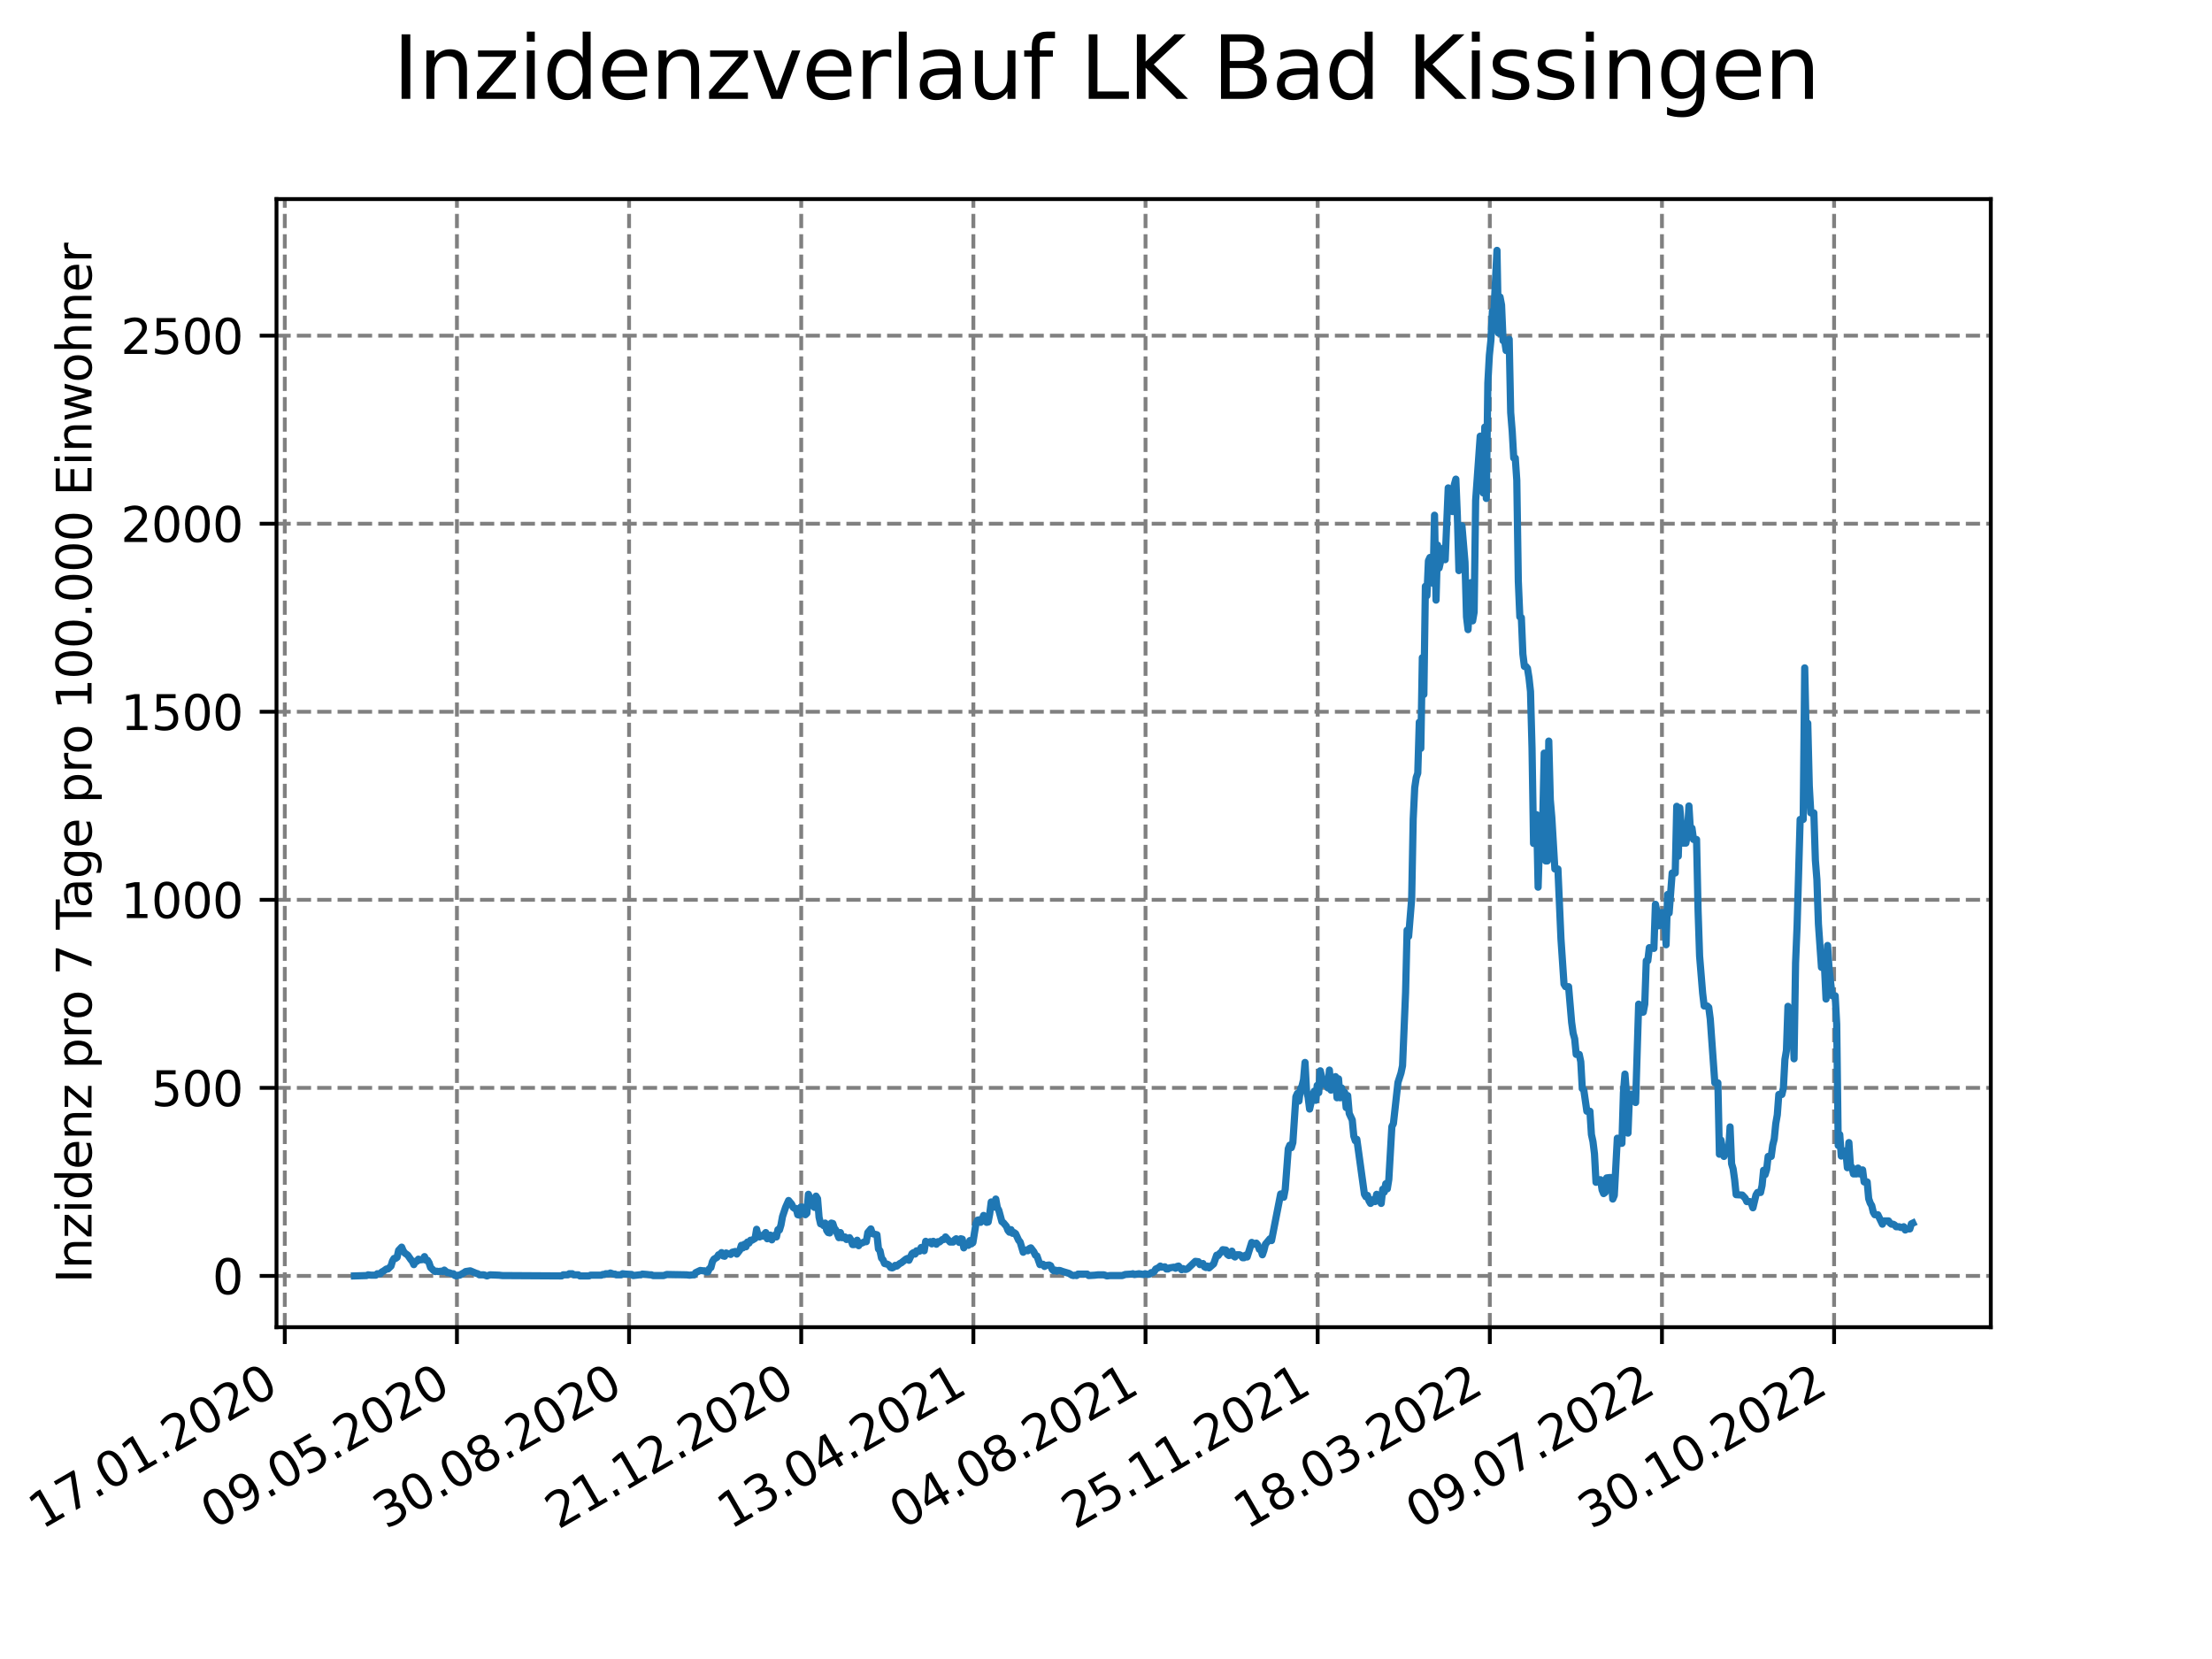 <?xml version="1.0" encoding="utf-8" standalone="no"?>
<!DOCTYPE svg PUBLIC "-//W3C//DTD SVG 1.1//EN"
  "http://www.w3.org/Graphics/SVG/1.1/DTD/svg11.dtd">
<svg xmlns:xlink="http://www.w3.org/1999/xlink" width="460.8pt" height="345.6pt" viewBox="0 0 460.8 345.6" xmlns="http://www.w3.org/2000/svg" version="1.1">
 <defs>
  <style type="text/css">*{stroke-linejoin: round; stroke-linecap: butt}</style>
 </defs>
 <g id="figure_1">
  <g id="patch_1">
   <path d="M 0 345.6 
L 460.8 345.6 
L 460.8 0 
L 0 0 
z
" style="fill: #ffffff"/>
  </g>
  <g id="axes_1">
   <g id="patch_2">
    <path d="M 57.6 276.48 
L 414.72 276.48 
L 414.72 41.472 
L 57.6 41.472 
z
" style="fill: #ffffff"/>
   </g>
   <g id="matplotlib.axis_1">
    <g id="xtick_1">
     <g id="line2d_1">
      <path d="M 59.327 276.48 
L 59.327 41.472 
" clip-path="url(#p1ca18ee37e)" style="fill: none; stroke-dasharray: 2.96,1.28; stroke-dashoffset: 0; stroke: #808080; stroke-width: 0.8"/>
     </g>
     <g id="line2d_2">
      <defs>
       <path id="md52417f8f2" d="M 0 0 
L 0 3.5 
" style="stroke: #000000; stroke-width: 0.8"/>
      </defs>
      <g>
       <use xlink:href="#md52417f8f2" x="59.327" y="276.48" style="stroke: #000000; stroke-width: 0.8"/>
      </g>
     </g>
     <g id="text_1">
      <!-- 17.01.2020 -->
      <g transform="translate(8.702 318.689) rotate(-30) scale(0.1 -0.1)">
       <defs>
        <path id="DejaVuSans-31" d="M 794 531 
L 1825 531 
L 1825 4091 
L 703 3866 
L 703 4441 
L 1819 4666 
L 2450 4666 
L 2450 531 
L 3481 531 
L 3481 0 
L 794 0 
L 794 531 
z
" transform="scale(0.016)"/>
        <path id="DejaVuSans-37" d="M 525 4666 
L 3525 4666 
L 3525 4397 
L 1831 0 
L 1172 0 
L 2766 4134 
L 525 4134 
L 525 4666 
z
" transform="scale(0.016)"/>
        <path id="DejaVuSans-2e" d="M 684 794 
L 1344 794 
L 1344 0 
L 684 0 
L 684 794 
z
" transform="scale(0.016)"/>
        <path id="DejaVuSans-30" d="M 2034 4250 
Q 1547 4250 1301 3770 
Q 1056 3291 1056 2328 
Q 1056 1369 1301 889 
Q 1547 409 2034 409 
Q 2525 409 2770 889 
Q 3016 1369 3016 2328 
Q 3016 3291 2770 3770 
Q 2525 4250 2034 4250 
z
M 2034 4750 
Q 2819 4750 3233 4129 
Q 3647 3509 3647 2328 
Q 3647 1150 3233 529 
Q 2819 -91 2034 -91 
Q 1250 -91 836 529 
Q 422 1150 422 2328 
Q 422 3509 836 4129 
Q 1250 4750 2034 4750 
z
" transform="scale(0.016)"/>
        <path id="DejaVuSans-32" d="M 1228 531 
L 3431 531 
L 3431 0 
L 469 0 
L 469 531 
Q 828 903 1448 1529 
Q 2069 2156 2228 2338 
Q 2531 2678 2651 2914 
Q 2772 3150 2772 3378 
Q 2772 3750 2511 3984 
Q 2250 4219 1831 4219 
Q 1534 4219 1204 4116 
Q 875 4013 500 3803 
L 500 4441 
Q 881 4594 1212 4672 
Q 1544 4750 1819 4750 
Q 2544 4750 2975 4387 
Q 3406 4025 3406 3419 
Q 3406 3131 3298 2873 
Q 3191 2616 2906 2266 
Q 2828 2175 2409 1742 
Q 1991 1309 1228 531 
z
" transform="scale(0.016)"/>
       </defs>
       <use xlink:href="#DejaVuSans-31"/>
       <use xlink:href="#DejaVuSans-37" x="63.623"/>
       <use xlink:href="#DejaVuSans-2e" x="127.246"/>
       <use xlink:href="#DejaVuSans-30" x="159.033"/>
       <use xlink:href="#DejaVuSans-31" x="222.656"/>
       <use xlink:href="#DejaVuSans-2e" x="286.279"/>
       <use xlink:href="#DejaVuSans-32" x="318.066"/>
       <use xlink:href="#DejaVuSans-30" x="381.689"/>
       <use xlink:href="#DejaVuSans-32" x="445.312"/>
       <use xlink:href="#DejaVuSans-30" x="508.936"/>
      </g>
     </g>
    </g>
    <g id="xtick_2">
     <g id="line2d_3">
      <path d="M 95.188 276.48 
L 95.188 41.472 
" clip-path="url(#p1ca18ee37e)" style="fill: none; stroke-dasharray: 2.96,1.28; stroke-dashoffset: 0; stroke: #808080; stroke-width: 0.8"/>
     </g>
     <g id="line2d_4">
      <g>
       <use xlink:href="#md52417f8f2" x="95.188" y="276.48" style="stroke: #000000; stroke-width: 0.8"/>
      </g>
     </g>
     <g id="text_2">
      <!-- 09.05.2020 -->
      <g transform="translate(44.563 318.689) rotate(-30) scale(0.1 -0.1)">
       <defs>
        <path id="DejaVuSans-39" d="M 703 97 
L 703 672 
Q 941 559 1184 500 
Q 1428 441 1663 441 
Q 2288 441 2617 861 
Q 2947 1281 2994 2138 
Q 2813 1869 2534 1725 
Q 2256 1581 1919 1581 
Q 1219 1581 811 2004 
Q 403 2428 403 3163 
Q 403 3881 828 4315 
Q 1253 4750 1959 4750 
Q 2769 4750 3195 4129 
Q 3622 3509 3622 2328 
Q 3622 1225 3098 567 
Q 2575 -91 1691 -91 
Q 1453 -91 1209 -44 
Q 966 3 703 97 
z
M 1959 2075 
Q 2384 2075 2632 2365 
Q 2881 2656 2881 3163 
Q 2881 3666 2632 3958 
Q 2384 4250 1959 4250 
Q 1534 4250 1286 3958 
Q 1038 3666 1038 3163 
Q 1038 2656 1286 2365 
Q 1534 2075 1959 2075 
z
" transform="scale(0.016)"/>
        <path id="DejaVuSans-35" d="M 691 4666 
L 3169 4666 
L 3169 4134 
L 1269 4134 
L 1269 2991 
Q 1406 3038 1543 3061 
Q 1681 3084 1819 3084 
Q 2600 3084 3056 2656 
Q 3513 2228 3513 1497 
Q 3513 744 3044 326 
Q 2575 -91 1722 -91 
Q 1428 -91 1123 -41 
Q 819 9 494 109 
L 494 744 
Q 775 591 1075 516 
Q 1375 441 1709 441 
Q 2250 441 2565 725 
Q 2881 1009 2881 1497 
Q 2881 1984 2565 2268 
Q 2250 2553 1709 2553 
Q 1456 2553 1204 2497 
Q 953 2441 691 2322 
L 691 4666 
z
" transform="scale(0.016)"/>
       </defs>
       <use xlink:href="#DejaVuSans-30"/>
       <use xlink:href="#DejaVuSans-39" x="63.623"/>
       <use xlink:href="#DejaVuSans-2e" x="127.246"/>
       <use xlink:href="#DejaVuSans-30" x="159.033"/>
       <use xlink:href="#DejaVuSans-35" x="222.656"/>
       <use xlink:href="#DejaVuSans-2e" x="286.279"/>
       <use xlink:href="#DejaVuSans-32" x="318.066"/>
       <use xlink:href="#DejaVuSans-30" x="381.689"/>
       <use xlink:href="#DejaVuSans-32" x="445.312"/>
       <use xlink:href="#DejaVuSans-30" x="508.936"/>
      </g>
     </g>
    </g>
    <g id="xtick_3">
     <g id="line2d_5">
      <path d="M 131.049 276.48 
L 131.049 41.472 
" clip-path="url(#p1ca18ee37e)" style="fill: none; stroke-dasharray: 2.96,1.28; stroke-dashoffset: 0; stroke: #808080; stroke-width: 0.8"/>
     </g>
     <g id="line2d_6">
      <g>
       <use xlink:href="#md52417f8f2" x="131.049" y="276.48" style="stroke: #000000; stroke-width: 0.8"/>
      </g>
     </g>
     <g id="text_3">
      <!-- 30.08.2020 -->
      <g transform="translate(80.424 318.689) rotate(-30) scale(0.1 -0.1)">
       <defs>
        <path id="DejaVuSans-33" d="M 2597 2516 
Q 3050 2419 3304 2112 
Q 3559 1806 3559 1356 
Q 3559 666 3084 287 
Q 2609 -91 1734 -91 
Q 1441 -91 1130 -33 
Q 819 25 488 141 
L 488 750 
Q 750 597 1062 519 
Q 1375 441 1716 441 
Q 2309 441 2620 675 
Q 2931 909 2931 1356 
Q 2931 1769 2642 2001 
Q 2353 2234 1838 2234 
L 1294 2234 
L 1294 2753 
L 1863 2753 
Q 2328 2753 2575 2939 
Q 2822 3125 2822 3475 
Q 2822 3834 2567 4026 
Q 2313 4219 1838 4219 
Q 1578 4219 1281 4162 
Q 984 4106 628 3988 
L 628 4550 
Q 988 4650 1302 4700 
Q 1616 4750 1894 4750 
Q 2613 4750 3031 4423 
Q 3450 4097 3450 3541 
Q 3450 3153 3228 2886 
Q 3006 2619 2597 2516 
z
" transform="scale(0.016)"/>
        <path id="DejaVuSans-38" d="M 2034 2216 
Q 1584 2216 1326 1975 
Q 1069 1734 1069 1313 
Q 1069 891 1326 650 
Q 1584 409 2034 409 
Q 2484 409 2743 651 
Q 3003 894 3003 1313 
Q 3003 1734 2745 1975 
Q 2488 2216 2034 2216 
z
M 1403 2484 
Q 997 2584 770 2862 
Q 544 3141 544 3541 
Q 544 4100 942 4425 
Q 1341 4750 2034 4750 
Q 2731 4750 3128 4425 
Q 3525 4100 3525 3541 
Q 3525 3141 3298 2862 
Q 3072 2584 2669 2484 
Q 3125 2378 3379 2068 
Q 3634 1759 3634 1313 
Q 3634 634 3220 271 
Q 2806 -91 2034 -91 
Q 1263 -91 848 271 
Q 434 634 434 1313 
Q 434 1759 690 2068 
Q 947 2378 1403 2484 
z
M 1172 3481 
Q 1172 3119 1398 2916 
Q 1625 2713 2034 2713 
Q 2441 2713 2670 2916 
Q 2900 3119 2900 3481 
Q 2900 3844 2670 4047 
Q 2441 4250 2034 4250 
Q 1625 4250 1398 4047 
Q 1172 3844 1172 3481 
z
" transform="scale(0.016)"/>
       </defs>
       <use xlink:href="#DejaVuSans-33"/>
       <use xlink:href="#DejaVuSans-30" x="63.623"/>
       <use xlink:href="#DejaVuSans-2e" x="127.246"/>
       <use xlink:href="#DejaVuSans-30" x="159.033"/>
       <use xlink:href="#DejaVuSans-38" x="222.656"/>
       <use xlink:href="#DejaVuSans-2e" x="286.279"/>
       <use xlink:href="#DejaVuSans-32" x="318.066"/>
       <use xlink:href="#DejaVuSans-30" x="381.689"/>
       <use xlink:href="#DejaVuSans-32" x="445.312"/>
       <use xlink:href="#DejaVuSans-30" x="508.936"/>
      </g>
     </g>
    </g>
    <g id="xtick_4">
     <g id="line2d_7">
      <path d="M 166.91 276.48 
L 166.91 41.472 
" clip-path="url(#p1ca18ee37e)" style="fill: none; stroke-dasharray: 2.96,1.28; stroke-dashoffset: 0; stroke: #808080; stroke-width: 0.8"/>
     </g>
     <g id="line2d_8">
      <g>
       <use xlink:href="#md52417f8f2" x="166.91" y="276.48" style="stroke: #000000; stroke-width: 0.8"/>
      </g>
     </g>
     <g id="text_4">
      <!-- 21.12.2020 -->
      <g transform="translate(116.285 318.689) rotate(-30) scale(0.1 -0.1)">
       <use xlink:href="#DejaVuSans-32"/>
       <use xlink:href="#DejaVuSans-31" x="63.623"/>
       <use xlink:href="#DejaVuSans-2e" x="127.246"/>
       <use xlink:href="#DejaVuSans-31" x="159.033"/>
       <use xlink:href="#DejaVuSans-32" x="222.656"/>
       <use xlink:href="#DejaVuSans-2e" x="286.279"/>
       <use xlink:href="#DejaVuSans-32" x="318.066"/>
       <use xlink:href="#DejaVuSans-30" x="381.689"/>
       <use xlink:href="#DejaVuSans-32" x="445.312"/>
       <use xlink:href="#DejaVuSans-30" x="508.936"/>
      </g>
     </g>
    </g>
    <g id="xtick_5">
     <g id="line2d_9">
      <path d="M 202.772 276.48 
L 202.772 41.472 
" clip-path="url(#p1ca18ee37e)" style="fill: none; stroke-dasharray: 2.96,1.28; stroke-dashoffset: 0; stroke: #808080; stroke-width: 0.8"/>
     </g>
     <g id="line2d_10">
      <g>
       <use xlink:href="#md52417f8f2" x="202.772" y="276.48" style="stroke: #000000; stroke-width: 0.8"/>
      </g>
     </g>
     <g id="text_5">
      <!-- 13.04.2021 -->
      <g transform="translate(152.146 318.689) rotate(-30) scale(0.1 -0.1)">
       <defs>
        <path id="DejaVuSans-34" d="M 2419 4116 
L 825 1625 
L 2419 1625 
L 2419 4116 
z
M 2253 4666 
L 3047 4666 
L 3047 1625 
L 3713 1625 
L 3713 1100 
L 3047 1100 
L 3047 0 
L 2419 0 
L 2419 1100 
L 313 1100 
L 313 1709 
L 2253 4666 
z
" transform="scale(0.016)"/>
       </defs>
       <use xlink:href="#DejaVuSans-31"/>
       <use xlink:href="#DejaVuSans-33" x="63.623"/>
       <use xlink:href="#DejaVuSans-2e" x="127.246"/>
       <use xlink:href="#DejaVuSans-30" x="159.033"/>
       <use xlink:href="#DejaVuSans-34" x="222.656"/>
       <use xlink:href="#DejaVuSans-2e" x="286.279"/>
       <use xlink:href="#DejaVuSans-32" x="318.066"/>
       <use xlink:href="#DejaVuSans-30" x="381.689"/>
       <use xlink:href="#DejaVuSans-32" x="445.312"/>
       <use xlink:href="#DejaVuSans-31" x="508.936"/>
      </g>
     </g>
    </g>
    <g id="xtick_6">
     <g id="line2d_11">
      <path d="M 238.633 276.48 
L 238.633 41.472 
" clip-path="url(#p1ca18ee37e)" style="fill: none; stroke-dasharray: 2.96,1.28; stroke-dashoffset: 0; stroke: #808080; stroke-width: 0.8"/>
     </g>
     <g id="line2d_12">
      <g>
       <use xlink:href="#md52417f8f2" x="238.633" y="276.48" style="stroke: #000000; stroke-width: 0.8"/>
      </g>
     </g>
     <g id="text_6">
      <!-- 04.08.2021 -->
      <g transform="translate(188.008 318.689) rotate(-30) scale(0.1 -0.1)">
       <use xlink:href="#DejaVuSans-30"/>
       <use xlink:href="#DejaVuSans-34" x="63.623"/>
       <use xlink:href="#DejaVuSans-2e" x="127.246"/>
       <use xlink:href="#DejaVuSans-30" x="159.033"/>
       <use xlink:href="#DejaVuSans-38" x="222.656"/>
       <use xlink:href="#DejaVuSans-2e" x="286.279"/>
       <use xlink:href="#DejaVuSans-32" x="318.066"/>
       <use xlink:href="#DejaVuSans-30" x="381.689"/>
       <use xlink:href="#DejaVuSans-32" x="445.312"/>
       <use xlink:href="#DejaVuSans-31" x="508.936"/>
      </g>
     </g>
    </g>
    <g id="xtick_7">
     <g id="line2d_13">
      <path d="M 274.494 276.48 
L 274.494 41.472 
" clip-path="url(#p1ca18ee37e)" style="fill: none; stroke-dasharray: 2.96,1.28; stroke-dashoffset: 0; stroke: #808080; stroke-width: 0.8"/>
     </g>
     <g id="line2d_14">
      <g>
       <use xlink:href="#md52417f8f2" x="274.494" y="276.48" style="stroke: #000000; stroke-width: 0.8"/>
      </g>
     </g>
     <g id="text_7">
      <!-- 25.11.2021 -->
      <g transform="translate(223.869 318.689) rotate(-30) scale(0.1 -0.1)">
       <use xlink:href="#DejaVuSans-32"/>
       <use xlink:href="#DejaVuSans-35" x="63.623"/>
       <use xlink:href="#DejaVuSans-2e" x="127.246"/>
       <use xlink:href="#DejaVuSans-31" x="159.033"/>
       <use xlink:href="#DejaVuSans-31" x="222.656"/>
       <use xlink:href="#DejaVuSans-2e" x="286.279"/>
       <use xlink:href="#DejaVuSans-32" x="318.066"/>
       <use xlink:href="#DejaVuSans-30" x="381.689"/>
       <use xlink:href="#DejaVuSans-32" x="445.312"/>
       <use xlink:href="#DejaVuSans-31" x="508.936"/>
      </g>
     </g>
    </g>
    <g id="xtick_8">
     <g id="line2d_15">
      <path d="M 310.355 276.48 
L 310.355 41.472 
" clip-path="url(#p1ca18ee37e)" style="fill: none; stroke-dasharray: 2.96,1.28; stroke-dashoffset: 0; stroke: #808080; stroke-width: 0.8"/>
     </g>
     <g id="line2d_16">
      <g>
       <use xlink:href="#md52417f8f2" x="310.355" y="276.48" style="stroke: #000000; stroke-width: 0.8"/>
      </g>
     </g>
     <g id="text_8">
      <!-- 18.03.2022 -->
      <g transform="translate(259.73 318.689) rotate(-30) scale(0.1 -0.1)">
       <use xlink:href="#DejaVuSans-31"/>
       <use xlink:href="#DejaVuSans-38" x="63.623"/>
       <use xlink:href="#DejaVuSans-2e" x="127.246"/>
       <use xlink:href="#DejaVuSans-30" x="159.033"/>
       <use xlink:href="#DejaVuSans-33" x="222.656"/>
       <use xlink:href="#DejaVuSans-2e" x="286.279"/>
       <use xlink:href="#DejaVuSans-32" x="318.066"/>
       <use xlink:href="#DejaVuSans-30" x="381.689"/>
       <use xlink:href="#DejaVuSans-32" x="445.312"/>
       <use xlink:href="#DejaVuSans-32" x="508.936"/>
      </g>
     </g>
    </g>
    <g id="xtick_9">
     <g id="line2d_17">
      <path d="M 346.216 276.48 
L 346.216 41.472 
" clip-path="url(#p1ca18ee37e)" style="fill: none; stroke-dasharray: 2.96,1.28; stroke-dashoffset: 0; stroke: #808080; stroke-width: 0.8"/>
     </g>
     <g id="line2d_18">
      <g>
       <use xlink:href="#md52417f8f2" x="346.216" y="276.48" style="stroke: #000000; stroke-width: 0.8"/>
      </g>
     </g>
     <g id="text_9">
      <!-- 09.07.2022 -->
      <g transform="translate(295.591 318.689) rotate(-30) scale(0.1 -0.1)">
       <use xlink:href="#DejaVuSans-30"/>
       <use xlink:href="#DejaVuSans-39" x="63.623"/>
       <use xlink:href="#DejaVuSans-2e" x="127.246"/>
       <use xlink:href="#DejaVuSans-30" x="159.033"/>
       <use xlink:href="#DejaVuSans-37" x="222.656"/>
       <use xlink:href="#DejaVuSans-2e" x="286.279"/>
       <use xlink:href="#DejaVuSans-32" x="318.066"/>
       <use xlink:href="#DejaVuSans-30" x="381.689"/>
       <use xlink:href="#DejaVuSans-32" x="445.312"/>
       <use xlink:href="#DejaVuSans-32" x="508.936"/>
      </g>
     </g>
    </g>
    <g id="xtick_10">
     <g id="line2d_19">
      <path d="M 382.077 276.48 
L 382.077 41.472 
" clip-path="url(#p1ca18ee37e)" style="fill: none; stroke-dasharray: 2.96,1.28; stroke-dashoffset: 0; stroke: #808080; stroke-width: 0.8"/>
     </g>
     <g id="line2d_20">
      <g>
       <use xlink:href="#md52417f8f2" x="382.077" y="276.48" style="stroke: #000000; stroke-width: 0.8"/>
      </g>
     </g>
     <g id="text_10">
      <!-- 30.10.2022 -->
      <g transform="translate(331.452 318.689) rotate(-30) scale(0.1 -0.1)">
       <use xlink:href="#DejaVuSans-33"/>
       <use xlink:href="#DejaVuSans-30" x="63.623"/>
       <use xlink:href="#DejaVuSans-2e" x="127.246"/>
       <use xlink:href="#DejaVuSans-31" x="159.033"/>
       <use xlink:href="#DejaVuSans-30" x="222.656"/>
       <use xlink:href="#DejaVuSans-2e" x="286.279"/>
       <use xlink:href="#DejaVuSans-32" x="318.066"/>
       <use xlink:href="#DejaVuSans-30" x="381.689"/>
       <use xlink:href="#DejaVuSans-32" x="445.312"/>
       <use xlink:href="#DejaVuSans-32" x="508.936"/>
      </g>
     </g>
    </g>
   </g>
   <g id="matplotlib.axis_2">
    <g id="ytick_1">
     <g id="line2d_21">
      <path d="M 57.6 265.798 
L 414.72 265.798 
" clip-path="url(#p1ca18ee37e)" style="fill: none; stroke-dasharray: 2.96,1.28; stroke-dashoffset: 0; stroke: #808080; stroke-width: 0.8"/>
     </g>
     <g id="line2d_22">
      <defs>
       <path id="mbd09d9905f" d="M 0 0 
L -3.5 0 
" style="stroke: #000000; stroke-width: 0.8"/>
      </defs>
      <g>
       <use xlink:href="#mbd09d9905f" x="57.6" y="265.798" style="stroke: #000000; stroke-width: 0.8"/>
      </g>
     </g>
     <g id="text_11">
      <!-- 0 -->
      <g transform="translate(44.237 269.597) scale(0.1 -0.1)">
       <use xlink:href="#DejaVuSans-30"/>
      </g>
     </g>
    </g>
    <g id="ytick_2">
     <g id="line2d_23">
      <path d="M 57.6 226.623 
L 414.72 226.623 
" clip-path="url(#p1ca18ee37e)" style="fill: none; stroke-dasharray: 2.96,1.28; stroke-dashoffset: 0; stroke: #808080; stroke-width: 0.8"/>
     </g>
     <g id="line2d_24">
      <g>
       <use xlink:href="#mbd09d9905f" x="57.6" y="226.623" style="stroke: #000000; stroke-width: 0.8"/>
      </g>
     </g>
     <g id="text_12">
      <!-- 500 -->
      <g transform="translate(31.512 230.422) scale(0.1 -0.1)">
       <use xlink:href="#DejaVuSans-35"/>
       <use xlink:href="#DejaVuSans-30" x="63.623"/>
       <use xlink:href="#DejaVuSans-30" x="127.246"/>
      </g>
     </g>
    </g>
    <g id="ytick_3">
     <g id="line2d_25">
      <path d="M 57.6 187.448 
L 414.72 187.448 
" clip-path="url(#p1ca18ee37e)" style="fill: none; stroke-dasharray: 2.96,1.28; stroke-dashoffset: 0; stroke: #808080; stroke-width: 0.8"/>
     </g>
     <g id="line2d_26">
      <g>
       <use xlink:href="#mbd09d9905f" x="57.6" y="187.448" style="stroke: #000000; stroke-width: 0.8"/>
      </g>
     </g>
     <g id="text_13">
      <!-- 1000 -->
      <g transform="translate(25.15 191.247) scale(0.1 -0.1)">
       <use xlink:href="#DejaVuSans-31"/>
       <use xlink:href="#DejaVuSans-30" x="63.623"/>
       <use xlink:href="#DejaVuSans-30" x="127.246"/>
       <use xlink:href="#DejaVuSans-30" x="190.869"/>
      </g>
     </g>
    </g>
    <g id="ytick_4">
     <g id="line2d_27">
      <path d="M 57.6 148.273 
L 414.72 148.273 
" clip-path="url(#p1ca18ee37e)" style="fill: none; stroke-dasharray: 2.96,1.28; stroke-dashoffset: 0; stroke: #808080; stroke-width: 0.8"/>
     </g>
     <g id="line2d_28">
      <g>
       <use xlink:href="#mbd09d9905f" x="57.6" y="148.273" style="stroke: #000000; stroke-width: 0.8"/>
      </g>
     </g>
     <g id="text_14">
      <!-- 1500 -->
      <g transform="translate(25.15 152.072) scale(0.1 -0.1)">
       <use xlink:href="#DejaVuSans-31"/>
       <use xlink:href="#DejaVuSans-35" x="63.623"/>
       <use xlink:href="#DejaVuSans-30" x="127.246"/>
       <use xlink:href="#DejaVuSans-30" x="190.869"/>
      </g>
     </g>
    </g>
    <g id="ytick_5">
     <g id="line2d_29">
      <path d="M 57.6 109.098 
L 414.72 109.098 
" clip-path="url(#p1ca18ee37e)" style="fill: none; stroke-dasharray: 2.96,1.28; stroke-dashoffset: 0; stroke: #808080; stroke-width: 0.8"/>
     </g>
     <g id="line2d_30">
      <g>
       <use xlink:href="#mbd09d9905f" x="57.6" y="109.098" style="stroke: #000000; stroke-width: 0.8"/>
      </g>
     </g>
     <g id="text_15">
      <!-- 2000 -->
      <g transform="translate(25.15 112.897) scale(0.1 -0.1)">
       <use xlink:href="#DejaVuSans-32"/>
       <use xlink:href="#DejaVuSans-30" x="63.623"/>
       <use xlink:href="#DejaVuSans-30" x="127.246"/>
       <use xlink:href="#DejaVuSans-30" x="190.869"/>
      </g>
     </g>
    </g>
    <g id="ytick_6">
     <g id="line2d_31">
      <path d="M 57.6 69.923 
L 414.72 69.923 
" clip-path="url(#p1ca18ee37e)" style="fill: none; stroke-dasharray: 2.96,1.28; stroke-dashoffset: 0; stroke: #808080; stroke-width: 0.8"/>
     </g>
     <g id="line2d_32">
      <g>
       <use xlink:href="#mbd09d9905f" x="57.6" y="69.923" style="stroke: #000000; stroke-width: 0.8"/>
      </g>
     </g>
     <g id="text_16">
      <!-- 2500 -->
      <g transform="translate(25.15 73.722) scale(0.1 -0.1)">
       <use xlink:href="#DejaVuSans-32"/>
       <use xlink:href="#DejaVuSans-35" x="63.623"/>
       <use xlink:href="#DejaVuSans-30" x="127.246"/>
       <use xlink:href="#DejaVuSans-30" x="190.869"/>
      </g>
     </g>
    </g>
    <g id="text_17">
     <!-- Inzidenz pro 7 Tage pro 100.000 Einwohner -->
     <g transform="translate(19.07 267.301) rotate(-90) scale(0.1 -0.1)">
      <defs>
       <path id="DejaVuSans-49" d="M 628 4666 
L 1259 4666 
L 1259 0 
L 628 0 
L 628 4666 
z
" transform="scale(0.016)"/>
       <path id="DejaVuSans-6e" d="M 3513 2113 
L 3513 0 
L 2938 0 
L 2938 2094 
Q 2938 2591 2744 2837 
Q 2550 3084 2163 3084 
Q 1697 3084 1428 2787 
Q 1159 2491 1159 1978 
L 1159 0 
L 581 0 
L 581 3500 
L 1159 3500 
L 1159 2956 
Q 1366 3272 1645 3428 
Q 1925 3584 2291 3584 
Q 2894 3584 3203 3211 
Q 3513 2838 3513 2113 
z
" transform="scale(0.016)"/>
       <path id="DejaVuSans-7a" d="M 353 3500 
L 3084 3500 
L 3084 2975 
L 922 459 
L 3084 459 
L 3084 0 
L 275 0 
L 275 525 
L 2438 3041 
L 353 3041 
L 353 3500 
z
" transform="scale(0.016)"/>
       <path id="DejaVuSans-69" d="M 603 3500 
L 1178 3500 
L 1178 0 
L 603 0 
L 603 3500 
z
M 603 4863 
L 1178 4863 
L 1178 4134 
L 603 4134 
L 603 4863 
z
" transform="scale(0.016)"/>
       <path id="DejaVuSans-64" d="M 2906 2969 
L 2906 4863 
L 3481 4863 
L 3481 0 
L 2906 0 
L 2906 525 
Q 2725 213 2448 61 
Q 2172 -91 1784 -91 
Q 1150 -91 751 415 
Q 353 922 353 1747 
Q 353 2572 751 3078 
Q 1150 3584 1784 3584 
Q 2172 3584 2448 3432 
Q 2725 3281 2906 2969 
z
M 947 1747 
Q 947 1113 1208 752 
Q 1469 391 1925 391 
Q 2381 391 2643 752 
Q 2906 1113 2906 1747 
Q 2906 2381 2643 2742 
Q 2381 3103 1925 3103 
Q 1469 3103 1208 2742 
Q 947 2381 947 1747 
z
" transform="scale(0.016)"/>
       <path id="DejaVuSans-65" d="M 3597 1894 
L 3597 1613 
L 953 1613 
Q 991 1019 1311 708 
Q 1631 397 2203 397 
Q 2534 397 2845 478 
Q 3156 559 3463 722 
L 3463 178 
Q 3153 47 2828 -22 
Q 2503 -91 2169 -91 
Q 1331 -91 842 396 
Q 353 884 353 1716 
Q 353 2575 817 3079 
Q 1281 3584 2069 3584 
Q 2775 3584 3186 3129 
Q 3597 2675 3597 1894 
z
M 3022 2063 
Q 3016 2534 2758 2815 
Q 2500 3097 2075 3097 
Q 1594 3097 1305 2825 
Q 1016 2553 972 2059 
L 3022 2063 
z
" transform="scale(0.016)"/>
       <path id="DejaVuSans-20" transform="scale(0.016)"/>
       <path id="DejaVuSans-70" d="M 1159 525 
L 1159 -1331 
L 581 -1331 
L 581 3500 
L 1159 3500 
L 1159 2969 
Q 1341 3281 1617 3432 
Q 1894 3584 2278 3584 
Q 2916 3584 3314 3078 
Q 3713 2572 3713 1747 
Q 3713 922 3314 415 
Q 2916 -91 2278 -91 
Q 1894 -91 1617 61 
Q 1341 213 1159 525 
z
M 3116 1747 
Q 3116 2381 2855 2742 
Q 2594 3103 2138 3103 
Q 1681 3103 1420 2742 
Q 1159 2381 1159 1747 
Q 1159 1113 1420 752 
Q 1681 391 2138 391 
Q 2594 391 2855 752 
Q 3116 1113 3116 1747 
z
" transform="scale(0.016)"/>
       <path id="DejaVuSans-72" d="M 2631 2963 
Q 2534 3019 2420 3045 
Q 2306 3072 2169 3072 
Q 1681 3072 1420 2755 
Q 1159 2438 1159 1844 
L 1159 0 
L 581 0 
L 581 3500 
L 1159 3500 
L 1159 2956 
Q 1341 3275 1631 3429 
Q 1922 3584 2338 3584 
Q 2397 3584 2469 3576 
Q 2541 3569 2628 3553 
L 2631 2963 
z
" transform="scale(0.016)"/>
       <path id="DejaVuSans-6f" d="M 1959 3097 
Q 1497 3097 1228 2736 
Q 959 2375 959 1747 
Q 959 1119 1226 758 
Q 1494 397 1959 397 
Q 2419 397 2687 759 
Q 2956 1122 2956 1747 
Q 2956 2369 2687 2733 
Q 2419 3097 1959 3097 
z
M 1959 3584 
Q 2709 3584 3137 3096 
Q 3566 2609 3566 1747 
Q 3566 888 3137 398 
Q 2709 -91 1959 -91 
Q 1206 -91 779 398 
Q 353 888 353 1747 
Q 353 2609 779 3096 
Q 1206 3584 1959 3584 
z
" transform="scale(0.016)"/>
       <path id="DejaVuSans-54" d="M -19 4666 
L 3928 4666 
L 3928 4134 
L 2272 4134 
L 2272 0 
L 1638 0 
L 1638 4134 
L -19 4134 
L -19 4666 
z
" transform="scale(0.016)"/>
       <path id="DejaVuSans-61" d="M 2194 1759 
Q 1497 1759 1228 1600 
Q 959 1441 959 1056 
Q 959 750 1161 570 
Q 1363 391 1709 391 
Q 2188 391 2477 730 
Q 2766 1069 2766 1631 
L 2766 1759 
L 2194 1759 
z
M 3341 1997 
L 3341 0 
L 2766 0 
L 2766 531 
Q 2569 213 2275 61 
Q 1981 -91 1556 -91 
Q 1019 -91 701 211 
Q 384 513 384 1019 
Q 384 1609 779 1909 
Q 1175 2209 1959 2209 
L 2766 2209 
L 2766 2266 
Q 2766 2663 2505 2880 
Q 2244 3097 1772 3097 
Q 1472 3097 1187 3025 
Q 903 2953 641 2809 
L 641 3341 
Q 956 3463 1253 3523 
Q 1550 3584 1831 3584 
Q 2591 3584 2966 3190 
Q 3341 2797 3341 1997 
z
" transform="scale(0.016)"/>
       <path id="DejaVuSans-67" d="M 2906 1791 
Q 2906 2416 2648 2759 
Q 2391 3103 1925 3103 
Q 1463 3103 1205 2759 
Q 947 2416 947 1791 
Q 947 1169 1205 825 
Q 1463 481 1925 481 
Q 2391 481 2648 825 
Q 2906 1169 2906 1791 
z
M 3481 434 
Q 3481 -459 3084 -895 
Q 2688 -1331 1869 -1331 
Q 1566 -1331 1297 -1286 
Q 1028 -1241 775 -1147 
L 775 -588 
Q 1028 -725 1275 -790 
Q 1522 -856 1778 -856 
Q 2344 -856 2625 -561 
Q 2906 -266 2906 331 
L 2906 616 
Q 2728 306 2450 153 
Q 2172 0 1784 0 
Q 1141 0 747 490 
Q 353 981 353 1791 
Q 353 2603 747 3093 
Q 1141 3584 1784 3584 
Q 2172 3584 2450 3431 
Q 2728 3278 2906 2969 
L 2906 3500 
L 3481 3500 
L 3481 434 
z
" transform="scale(0.016)"/>
       <path id="DejaVuSans-45" d="M 628 4666 
L 3578 4666 
L 3578 4134 
L 1259 4134 
L 1259 2753 
L 3481 2753 
L 3481 2222 
L 1259 2222 
L 1259 531 
L 3634 531 
L 3634 0 
L 628 0 
L 628 4666 
z
" transform="scale(0.016)"/>
       <path id="DejaVuSans-77" d="M 269 3500 
L 844 3500 
L 1563 769 
L 2278 3500 
L 2956 3500 
L 3675 769 
L 4391 3500 
L 4966 3500 
L 4050 0 
L 3372 0 
L 2619 2869 
L 1863 0 
L 1184 0 
L 269 3500 
z
" transform="scale(0.016)"/>
       <path id="DejaVuSans-68" d="M 3513 2113 
L 3513 0 
L 2938 0 
L 2938 2094 
Q 2938 2591 2744 2837 
Q 2550 3084 2163 3084 
Q 1697 3084 1428 2787 
Q 1159 2491 1159 1978 
L 1159 0 
L 581 0 
L 581 4863 
L 1159 4863 
L 1159 2956 
Q 1366 3272 1645 3428 
Q 1925 3584 2291 3584 
Q 2894 3584 3203 3211 
Q 3513 2838 3513 2113 
z
" transform="scale(0.016)"/>
      </defs>
      <use xlink:href="#DejaVuSans-49"/>
      <use xlink:href="#DejaVuSans-6e" x="29.492"/>
      <use xlink:href="#DejaVuSans-7a" x="92.871"/>
      <use xlink:href="#DejaVuSans-69" x="145.361"/>
      <use xlink:href="#DejaVuSans-64" x="173.145"/>
      <use xlink:href="#DejaVuSans-65" x="236.621"/>
      <use xlink:href="#DejaVuSans-6e" x="298.145"/>
      <use xlink:href="#DejaVuSans-7a" x="361.523"/>
      <use xlink:href="#DejaVuSans-20" x="414.014"/>
      <use xlink:href="#DejaVuSans-70" x="445.801"/>
      <use xlink:href="#DejaVuSans-72" x="509.277"/>
      <use xlink:href="#DejaVuSans-6f" x="548.141"/>
      <use xlink:href="#DejaVuSans-20" x="609.322"/>
      <use xlink:href="#DejaVuSans-37" x="641.109"/>
      <use xlink:href="#DejaVuSans-20" x="704.732"/>
      <use xlink:href="#DejaVuSans-54" x="736.52"/>
      <use xlink:href="#DejaVuSans-61" x="781.104"/>
      <use xlink:href="#DejaVuSans-67" x="842.383"/>
      <use xlink:href="#DejaVuSans-65" x="905.859"/>
      <use xlink:href="#DejaVuSans-20" x="967.383"/>
      <use xlink:href="#DejaVuSans-70" x="999.17"/>
      <use xlink:href="#DejaVuSans-72" x="1062.646"/>
      <use xlink:href="#DejaVuSans-6f" x="1101.51"/>
      <use xlink:href="#DejaVuSans-20" x="1162.691"/>
      <use xlink:href="#DejaVuSans-31" x="1194.479"/>
      <use xlink:href="#DejaVuSans-30" x="1258.102"/>
      <use xlink:href="#DejaVuSans-30" x="1321.725"/>
      <use xlink:href="#DejaVuSans-2e" x="1385.348"/>
      <use xlink:href="#DejaVuSans-30" x="1417.135"/>
      <use xlink:href="#DejaVuSans-30" x="1480.758"/>
      <use xlink:href="#DejaVuSans-30" x="1544.381"/>
      <use xlink:href="#DejaVuSans-20" x="1608.004"/>
      <use xlink:href="#DejaVuSans-45" x="1639.791"/>
      <use xlink:href="#DejaVuSans-69" x="1702.975"/>
      <use xlink:href="#DejaVuSans-6e" x="1730.758"/>
      <use xlink:href="#DejaVuSans-77" x="1794.137"/>
      <use xlink:href="#DejaVuSans-6f" x="1875.924"/>
      <use xlink:href="#DejaVuSans-68" x="1937.105"/>
      <use xlink:href="#DejaVuSans-6e" x="2000.484"/>
      <use xlink:href="#DejaVuSans-65" x="2063.863"/>
      <use xlink:href="#DejaVuSans-72" x="2125.387"/>
     </g>
    </g>
   </g>
   <g id="line2d_33">
    <path d="M 73.833 265.798 
L 76.372 265.722 
L 76.689 265.57 
L 77.324 265.646 
L 78.276 265.646 
L 78.593 265.342 
L 79.228 265.342 
L 79.545 264.963 
L 79.862 264.811 
L 80.497 264.356 
L 80.815 264.356 
L 81.449 263.749 
L 81.767 262.686 
L 82.084 262.155 
L 82.401 262.155 
L 82.719 261.927 
L 83.036 260.485 
L 83.671 259.802 
L 83.988 260.561 
L 84.305 261.016 
L 84.94 261.472 
L 85.575 262.383 
L 85.892 262.762 
L 86.21 263.445 
L 86.527 262.762 
L 86.844 262.762 
L 87.162 262.307 
L 87.479 262.458 
L 88.114 262.383 
L 88.431 261.775 
L 88.748 262.534 
L 89.066 262.534 
L 89.383 263.066 
L 89.7 264.052 
L 90.335 264.659 
L 90.653 264.887 
L 90.97 264.811 
L 91.287 264.887 
L 91.922 264.811 
L 92.239 264.887 
L 92.557 264.584 
L 93.191 265.115 
L 93.509 265.115 
L 94.143 265.342 
L 94.461 265.342 
L 94.778 265.722 
L 95.096 265.798 
L 95.413 265.646 
L 95.73 265.646 
L 96.682 265.115 
L 97 264.887 
L 97.952 264.735 
L 99.221 265.267 
L 99.539 265.342 
L 99.856 265.57 
L 100.808 265.57 
L 101.443 265.798 
L 102.077 265.57 
L 103.981 265.646 
L 104.616 265.722 
L 116.993 265.798 
L 117.31 265.57 
L 118.262 265.57 
L 118.58 265.342 
L 119.215 265.342 
L 119.532 265.57 
L 120.484 265.57 
L 120.801 265.798 
L 122.705 265.798 
L 123.023 265.646 
L 125.244 265.646 
L 125.562 265.494 
L 125.879 265.494 
L 126.196 265.342 
L 126.831 265.342 
L 127.148 265.191 
L 127.783 265.418 
L 128.1 265.418 
L 128.418 265.57 
L 129.37 265.57 
L 129.687 265.342 
L 130.322 265.418 
L 131.591 265.494 
L 131.909 265.722 
L 132.543 265.646 
L 133.178 265.57 
L 133.496 265.57 
L 133.813 265.418 
L 134.765 265.494 
L 135.4 265.57 
L 135.717 265.57 
L 136.034 265.722 
L 138.256 265.722 
L 138.891 265.494 
L 143.016 265.57 
L 143.651 265.646 
L 144.286 265.57 
L 144.603 265.57 
L 144.92 265.115 
L 145.872 264.659 
L 146.507 264.735 
L 146.824 264.735 
L 147.142 264.963 
L 147.459 264.963 
L 147.777 264.28 
L 148.094 264.052 
L 148.411 262.838 
L 148.729 262.307 
L 149.363 261.927 
L 149.681 261.396 
L 149.998 261.32 
L 150.315 260.941 
L 150.633 261.624 
L 150.95 261.7 
L 151.267 261.016 
L 151.585 261.168 
L 151.902 261.168 
L 152.22 261.32 
L 152.537 260.865 
L 153.172 260.713 
L 153.489 261.244 
L 154.124 260.409 
L 154.441 259.423 
L 154.758 259.954 
L 155.076 259.195 
L 155.393 259.726 
L 155.71 258.74 
L 156.028 258.967 
L 156.345 258.36 
L 156.662 258.36 
L 157.297 257.981 
L 157.615 256.083 
L 157.932 257.449 
L 158.249 257.677 
L 158.567 257.374 
L 158.884 257.525 
L 159.519 256.766 
L 159.836 258.057 
L 160.153 257.449 
L 160.471 257.298 
L 160.788 258.284 
L 161.105 257.449 
L 161.423 257.298 
L 161.74 257.677 
L 162.058 256.159 
L 162.375 256.235 
L 162.692 255.173 
L 163.01 253.427 
L 163.644 251.53 
L 164.279 250.088 
L 164.914 250.847 
L 165.231 251.53 
L 165.548 251.757 
L 165.866 251.757 
L 166.183 253.048 
L 166.5 253.123 
L 166.818 251.454 
L 167.135 251.454 
L 167.453 251.757 
L 167.77 253.048 
L 168.087 252.744 
L 168.405 248.797 
L 168.722 249.632 
L 169.039 251.15 
L 169.357 250.998 
L 169.674 251.53 
L 169.991 249.177 
L 170.309 249.708 
L 170.626 253.579 
L 170.943 254.945 
L 171.261 255.021 
L 171.578 255.324 
L 171.896 254.793 
L 172.213 256.311 
L 172.53 256.766 
L 172.848 256.842 
L 173.165 254.793 
L 173.482 254.869 
L 173.8 255.856 
L 174.117 256.235 
L 174.752 257.829 
L 175.069 256.766 
L 175.386 257.829 
L 175.704 257.829 
L 176.021 257.677 
L 176.339 258.208 
L 176.656 258.132 
L 176.973 257.829 
L 177.291 258.36 
L 177.608 259.271 
L 177.925 259.271 
L 178.243 259.119 
L 178.56 258.36 
L 178.877 259.499 
L 179.195 258.967 
L 179.512 258.967 
L 180.147 258.664 
L 180.464 258.664 
L 180.781 256.766 
L 181.416 256.007 
L 181.734 256.994 
L 182.686 257.222 
L 183.003 260.182 
L 183.32 260.561 
L 183.638 262.079 
L 183.955 262.458 
L 184.272 263.217 
L 184.907 263.369 
L 185.224 263.597 
L 185.542 264.052 
L 185.859 264.128 
L 186.177 263.976 
L 186.494 263.597 
L 186.811 263.749 
L 187.446 263.217 
L 187.763 263.066 
L 188.715 262.307 
L 189.033 262.155 
L 189.35 262.534 
L 189.985 261.168 
L 190.302 260.941 
L 190.62 261.244 
L 190.937 260.561 
L 191.254 260.713 
L 191.572 260.637 
L 191.889 259.878 
L 192.206 260.409 
L 192.524 260.561 
L 192.841 258.588 
L 193.158 258.891 
L 193.793 258.664 
L 194.11 259.119 
L 194.428 258.588 
L 194.745 258.816 
L 195.062 259.195 
L 195.38 258.664 
L 195.697 258.74 
L 196.332 258.208 
L 196.649 258.208 
L 196.967 257.677 
L 197.919 258.74 
L 198.553 258.74 
L 198.871 258.284 
L 199.188 258.057 
L 199.823 258.816 
L 200.14 258.057 
L 200.458 258.132 
L 200.775 259.954 
L 201.092 259.043 
L 201.727 259.423 
L 202.044 258.436 
L 202.362 259.119 
L 202.679 258.816 
L 203.314 254.869 
L 203.631 254.186 
L 203.948 254.11 
L 204.266 254.641 
L 204.583 254.11 
L 204.9 253.199 
L 205.218 254.262 
L 205.535 254.641 
L 205.853 254.565 
L 206.17 252.896 
L 206.487 250.391 
L 206.805 250.619 
L 207.122 251.454 
L 207.439 249.784 
L 207.757 251.53 
L 208.074 252.137 
L 208.709 254.49 
L 209.026 254.717 
L 209.661 255.476 
L 209.978 256.311 
L 210.296 256.69 
L 210.613 256.159 
L 210.93 256.918 
L 211.248 256.766 
L 211.565 256.994 
L 212.2 258.36 
L 212.517 258.74 
L 213.152 260.865 
L 213.469 260.485 
L 213.786 260.409 
L 214.104 260.561 
L 214.421 260.106 
L 214.739 259.954 
L 215.373 260.789 
L 215.691 261.472 
L 216.008 261.624 
L 216.643 263.445 
L 217.277 263.369 
L 217.595 263.825 
L 217.912 263.597 
L 218.547 263.521 
L 218.864 263.673 
L 219.181 264.432 
L 219.499 264.735 
L 219.816 264.584 
L 220.134 264.811 
L 220.451 264.659 
L 220.768 264.659 
L 221.403 264.887 
L 222.672 265.267 
L 223.307 265.646 
L 223.624 265.722 
L 223.942 265.646 
L 224.259 265.722 
L 224.577 265.418 
L 226.481 265.418 
L 226.798 265.722 
L 228.067 265.646 
L 228.702 265.57 
L 229.972 265.57 
L 230.606 265.798 
L 231.241 265.722 
L 233.78 265.722 
L 234.415 265.494 
L 235.684 265.418 
L 236.001 265.342 
L 236.319 265.494 
L 237.271 265.342 
L 238.223 265.494 
L 238.54 265.342 
L 239.175 265.494 
L 239.492 265.418 
L 239.81 265.115 
L 240.127 265.115 
L 240.444 264.887 
L 240.762 264.356 
L 241.396 264.052 
L 241.714 263.749 
L 242.031 263.976 
L 242.666 263.9 
L 242.983 264.356 
L 243.3 264.356 
L 243.618 264.128 
L 244.57 263.976 
L 244.887 264.204 
L 245.205 263.825 
L 245.522 263.749 
L 246.157 264.508 
L 246.474 264.28 
L 246.791 264.432 
L 247.109 264.432 
L 247.426 264.28 
L 248.061 263.673 
L 249.013 262.762 
L 249.648 262.838 
L 249.965 263.445 
L 250.6 263.217 
L 250.917 263.9 
L 251.234 264.052 
L 251.552 263.749 
L 251.869 264.128 
L 252.821 263.293 
L 253.456 261.472 
L 253.773 261.548 
L 254.091 261.092 
L 254.408 260.865 
L 254.725 260.333 
L 255.36 260.409 
L 255.677 261.32 
L 255.995 261.548 
L 256.312 261.472 
L 256.629 260.637 
L 256.947 261.624 
L 257.264 261.851 
L 257.581 261.396 
L 258.216 261.396 
L 258.534 261.548 
L 258.851 262.003 
L 259.168 262.003 
L 259.486 261.472 
L 259.803 261.851 
L 260.755 258.816 
L 261.39 259.195 
L 261.707 258.967 
L 262.024 259.347 
L 262.342 260.258 
L 262.659 260.333 
L 262.977 261.396 
L 263.294 260.485 
L 263.611 259.195 
L 264.563 258.057 
L 264.881 258.436 
L 266.785 248.722 
L 267.102 248.797 
L 267.42 249.405 
L 267.737 247.735 
L 268.372 239.311 
L 268.689 238.552 
L 269.006 239.083 
L 269.324 238.02 
L 269.958 228.458 
L 270.276 227.775 
L 270.593 229.368 
L 270.91 226.864 
L 271.228 226.257 
L 271.545 224.966 
L 271.862 221.324 
L 272.18 227.319 
L 272.497 228.534 
L 272.815 231.038 
L 273.449 228.23 
L 273.767 227.319 
L 274.084 229.217 
L 274.401 226.105 
L 274.719 227.623 
L 275.036 223.069 
L 275.671 225.725 
L 275.988 225.953 
L 276.305 225.042 
L 276.623 226.636 
L 276.94 222.917 
L 277.258 227.092 
L 277.575 225.194 
L 277.892 225.422 
L 278.21 224.283 
L 278.527 228.685 
L 278.844 224.739 
L 279.162 228.685 
L 279.479 226.636 
L 279.796 228.078 
L 280.114 227.547 
L 280.431 230.734 
L 280.748 228.23 
L 281.066 231.949 
L 281.7 233.315 
L 282.018 236.654 
L 282.335 237.641 
L 282.653 237.337 
L 284.239 248.797 
L 284.557 249.329 
L 284.874 249.025 
L 285.191 250.164 
L 285.509 250.695 
L 285.826 250.391 
L 286.143 249.86 
L 286.461 250.315 
L 286.778 248.797 
L 287.413 249.48 
L 287.73 250.695 
L 288.048 247.735 
L 288.365 248.342 
L 288.682 246.596 
L 289 247.659 
L 289.317 245.686 
L 289.952 234.681 
L 290.269 234.074 
L 291.221 225.498 
L 291.856 223.524 
L 292.173 222.007 
L 292.808 206.752 
L 293.125 193.774 
L 293.443 195.064 
L 294.077 187.247 
L 294.395 170.626 
L 294.712 164.099 
L 295.029 161.974 
L 295.347 161.063 
L 295.664 150.438 
L 295.981 155.902 
L 296.299 137.004 
L 296.616 144.67 
L 296.934 122.129 
L 297.251 124.102 
L 297.568 116.816 
L 297.886 116.133 
L 298.203 116.285 
L 298.52 121.522 
L 298.838 107.33 
L 299.155 125.013 
L 299.472 113.553 
L 299.79 118.334 
L 300.742 114.16 
L 301.059 116.589 
L 301.694 101.638 
L 302.011 102.396 
L 302.329 106.495 
L 302.646 106.571 
L 302.963 100.954 
L 303.281 99.816 
L 303.598 107.557 
L 303.915 118.866 
L 304.233 115.147 
L 304.55 109.531 
L 305.185 117.12 
L 305.502 128.504 
L 305.82 131.161 
L 306.137 125.089 
L 306.454 121.37 
L 306.772 129.339 
L 307.089 127.518 
L 307.406 104.218 
L 308.358 90.86 
L 308.676 93.669 
L 308.993 102.7 
L 309.31 88.963 
L 309.628 103.838 
L 309.945 79.78 
L 310.262 74.012 
L 310.58 70.9 
L 310.897 64.829 
L 311.215 64.829 
L 311.849 52.154 
L 312.167 69.382 
L 312.484 61.869 
L 312.801 63.538 
L 313.119 70.976 
L 313.436 70.976 
L 313.753 73.025 
L 314.388 70.672 
L 314.705 85.927 
L 315.023 89.874 
L 315.34 95.414 
L 315.658 95.414 
L 315.975 100.044 
L 316.292 121.067 
L 316.61 128.504 
L 316.927 128.656 
L 317.244 136.246 
L 317.562 138.826 
L 317.879 138.826 
L 318.196 139.205 
L 318.514 141.179 
L 318.831 144.063 
L 319.148 155.826 
L 319.466 175.711 
L 319.783 169.715 
L 320.1 169.715 
L 320.418 184.818 
L 320.735 174.421 
L 321.053 177.76 
L 321.37 171.309 
L 321.687 156.889 
L 322.005 179.354 
L 322.322 179.354 
L 322.639 154.384 
L 322.957 166.603 
L 323.274 170.322 
L 323.909 181.023 
L 324.543 181.023 
L 325.178 195.595 
L 325.813 205.006 
L 326.13 205.537 
L 326.765 205.537 
L 327.4 212.975 
L 327.717 215.252 
L 328.034 216.39 
L 328.352 219.654 
L 328.986 219.654 
L 329.304 221.172 
L 329.621 226.788 
L 329.939 227.092 
L 330.573 231.493 
L 331.208 231.493 
L 331.525 236.351 
L 331.843 237.793 
L 332.16 240.373 
L 332.477 246.293 
L 332.795 245.762 
L 333.429 245.762 
L 333.747 247.887 
L 334.064 248.646 
L 334.381 248.418 
L 334.699 245.382 
L 335.334 245.306 
L 335.651 245.306 
L 335.968 249.784 
L 336.286 249.025 
L 336.92 237.11 
L 337.238 238.172 
L 337.872 238.172 
L 338.19 227.623 
L 338.507 223.752 
L 338.824 227.85 
L 339.142 236.047 
L 339.459 227.926 
L 340.094 227.926 
L 340.411 228.458 
L 340.729 229.672 
L 341.363 209.18 
L 341.681 210.926 
L 342.315 210.85 
L 342.633 209.18 
L 342.95 200.149 
L 343.267 200.149 
L 343.585 197.417 
L 344.537 197.568 
L 344.854 188.385 
L 345.172 189.903 
L 345.489 192.863 
L 345.806 192.787 
L 346.124 190.131 
L 346.758 190.131 
L 347.076 196.81 
L 347.393 186.336 
L 347.71 190.207 
L 348.345 181.858 
L 348.98 181.858 
L 349.297 167.97 
L 349.615 178.367 
L 349.932 168.273 
L 350.567 175.635 
L 351.201 175.635 
L 351.519 173.738 
L 351.836 167.894 
L 352.153 173.13 
L 352.471 172.523 
L 352.788 174.876 
L 353.423 174.876 
L 353.74 189.675 
L 354.058 199.162 
L 354.692 206.904 
L 355.01 209.56 
L 355.644 209.56 
L 355.962 209.863 
L 356.279 212.292 
L 357.231 225.574 
L 357.866 225.574 
L 358.183 240.449 
L 358.5 237.489 
L 359.135 240.904 
L 359.453 239.994 
L 360.087 239.994 
L 360.405 234.757 
L 360.722 242.422 
L 361.039 243.485 
L 361.357 245.762 
L 361.674 248.873 
L 362.943 248.949 
L 363.578 249.632 
L 363.896 250.315 
L 364.53 250.315 
L 364.848 250.695 
L 365.165 251.606 
L 365.8 248.949 
L 366.117 248.418 
L 366.752 248.418 
L 367.069 246.976 
L 367.386 243.788 
L 367.704 244.699 
L 368.021 243.637 
L 368.339 240.904 
L 368.973 240.904 
L 369.291 238.552 
L 369.608 237.261 
L 369.925 234.074 
L 370.243 232.252 
L 370.56 228.002 
L 371.195 228.002 
L 371.512 226.636 
L 371.829 220.716 
L 372.147 218.819 
L 372.464 209.636 
L 372.781 210.471 
L 373.416 210.471 
L 373.734 220.565 
L 374.051 200.604 
L 374.368 192.863 
L 375.003 170.702 
L 375.638 170.702 
L 375.955 139.13 
L 376.272 153.777 
L 376.59 150.666 
L 376.907 163.719 
L 377.224 169.336 
L 377.859 169.336 
L 378.177 179.202 
L 378.494 183.224 
L 378.811 192.484 
L 379.446 201.515 
L 380.081 201.515 
L 380.398 208.118 
L 380.715 196.961 
L 381.033 201.819 
L 381.667 207.435 
L 382.302 207.435 
L 382.62 213.355 
L 382.937 238.628 
L 383.254 236.351 
L 383.572 240.828 
L 383.889 239.766 
L 384.524 239.766 
L 384.841 243.257 
L 385.158 238.02 
L 385.476 242.802 
L 385.793 243.181 
L 386.11 244.547 
L 386.745 244.547 
L 387.062 243.333 
L 387.38 244.547 
L 387.697 244.547 
L 388.015 243.712 
L 388.332 246.217 
L 388.967 246.217 
L 389.284 249.708 
L 389.601 250.619 
L 389.919 251.15 
L 390.236 252.516 
L 390.553 253.048 
L 391.188 253.048 
L 392.14 255.021 
L 392.458 254.338 
L 393.41 254.338 
L 393.727 254.793 
L 394.044 255.021 
L 394.362 255.021 
L 394.679 255.173 
L 394.996 255.552 
L 395.631 255.552 
L 395.948 255.704 
L 396.266 255.704 
L 396.583 255.552 
L 396.9 256.235 
L 397.218 256.007 
L 397.853 256.007 
L 398.17 254.945 
L 398.487 254.793 
L 398.487 254.793 
" clip-path="url(#p1ca18ee37e)" style="fill: none; stroke: #1f77b4; stroke-width: 1.5; stroke-linecap: square"/>
   </g>
   <g id="patch_3">
    <path d="M 57.6 276.48 
L 57.6 41.472 
" style="fill: none; stroke: #000000; stroke-width: 0.8; stroke-linejoin: miter; stroke-linecap: square"/>
   </g>
   <g id="patch_4">
    <path d="M 414.72 276.48 
L 414.72 41.472 
" style="fill: none; stroke: #000000; stroke-width: 0.8; stroke-linejoin: miter; stroke-linecap: square"/>
   </g>
   <g id="patch_5">
    <path d="M 57.6 276.48 
L 414.72 276.48 
" style="fill: none; stroke: #000000; stroke-width: 0.8; stroke-linejoin: miter; stroke-linecap: square"/>
   </g>
   <g id="patch_6">
    <path d="M 57.6 41.472 
L 414.72 41.472 
" style="fill: none; stroke: #000000; stroke-width: 0.8; stroke-linejoin: miter; stroke-linecap: square"/>
   </g>
  </g>
  <g id="text_18">
   <!-- Inzidenzverlauf LK Bad Kissingen -->
   <g transform="translate(81.847 20.589) scale(0.18 -0.18)">
    <defs>
     <path id="DejaVuSans-76" d="M 191 3500 
L 800 3500 
L 1894 563 
L 2988 3500 
L 3597 3500 
L 2284 0 
L 1503 0 
L 191 3500 
z
" transform="scale(0.016)"/>
     <path id="DejaVuSans-6c" d="M 603 4863 
L 1178 4863 
L 1178 0 
L 603 0 
L 603 4863 
z
" transform="scale(0.016)"/>
     <path id="DejaVuSans-75" d="M 544 1381 
L 544 3500 
L 1119 3500 
L 1119 1403 
Q 1119 906 1312 657 
Q 1506 409 1894 409 
Q 2359 409 2629 706 
Q 2900 1003 2900 1516 
L 2900 3500 
L 3475 3500 
L 3475 0 
L 2900 0 
L 2900 538 
Q 2691 219 2414 64 
Q 2138 -91 1772 -91 
Q 1169 -91 856 284 
Q 544 659 544 1381 
z
M 1991 3584 
L 1991 3584 
z
" transform="scale(0.016)"/>
     <path id="DejaVuSans-66" d="M 2375 4863 
L 2375 4384 
L 1825 4384 
Q 1516 4384 1395 4259 
Q 1275 4134 1275 3809 
L 1275 3500 
L 2222 3500 
L 2222 3053 
L 1275 3053 
L 1275 0 
L 697 0 
L 697 3053 
L 147 3053 
L 147 3500 
L 697 3500 
L 697 3744 
Q 697 4328 969 4595 
Q 1241 4863 1831 4863 
L 2375 4863 
z
" transform="scale(0.016)"/>
     <path id="DejaVuSans-4c" d="M 628 4666 
L 1259 4666 
L 1259 531 
L 3531 531 
L 3531 0 
L 628 0 
L 628 4666 
z
" transform="scale(0.016)"/>
     <path id="DejaVuSans-4b" d="M 628 4666 
L 1259 4666 
L 1259 2694 
L 3353 4666 
L 4166 4666 
L 1850 2491 
L 4331 0 
L 3500 0 
L 1259 2247 
L 1259 0 
L 628 0 
L 628 4666 
z
" transform="scale(0.016)"/>
     <path id="DejaVuSans-42" d="M 1259 2228 
L 1259 519 
L 2272 519 
Q 2781 519 3026 730 
Q 3272 941 3272 1375 
Q 3272 1813 3026 2020 
Q 2781 2228 2272 2228 
L 1259 2228 
z
M 1259 4147 
L 1259 2741 
L 2194 2741 
Q 2656 2741 2882 2914 
Q 3109 3088 3109 3444 
Q 3109 3797 2882 3972 
Q 2656 4147 2194 4147 
L 1259 4147 
z
M 628 4666 
L 2241 4666 
Q 2963 4666 3353 4366 
Q 3744 4066 3744 3513 
Q 3744 3084 3544 2831 
Q 3344 2578 2956 2516 
Q 3422 2416 3680 2098 
Q 3938 1781 3938 1306 
Q 3938 681 3513 340 
Q 3088 0 2303 0 
L 628 0 
L 628 4666 
z
" transform="scale(0.016)"/>
     <path id="DejaVuSans-73" d="M 2834 3397 
L 2834 2853 
Q 2591 2978 2328 3040 
Q 2066 3103 1784 3103 
Q 1356 3103 1142 2972 
Q 928 2841 928 2578 
Q 928 2378 1081 2264 
Q 1234 2150 1697 2047 
L 1894 2003 
Q 2506 1872 2764 1633 
Q 3022 1394 3022 966 
Q 3022 478 2636 193 
Q 2250 -91 1575 -91 
Q 1294 -91 989 -36 
Q 684 19 347 128 
L 347 722 
Q 666 556 975 473 
Q 1284 391 1588 391 
Q 1994 391 2212 530 
Q 2431 669 2431 922 
Q 2431 1156 2273 1281 
Q 2116 1406 1581 1522 
L 1381 1569 
Q 847 1681 609 1914 
Q 372 2147 372 2553 
Q 372 3047 722 3315 
Q 1072 3584 1716 3584 
Q 2034 3584 2315 3537 
Q 2597 3491 2834 3397 
z
" transform="scale(0.016)"/>
    </defs>
    <use xlink:href="#DejaVuSans-49"/>
    <use xlink:href="#DejaVuSans-6e" x="29.492"/>
    <use xlink:href="#DejaVuSans-7a" x="92.871"/>
    <use xlink:href="#DejaVuSans-69" x="145.361"/>
    <use xlink:href="#DejaVuSans-64" x="173.145"/>
    <use xlink:href="#DejaVuSans-65" x="236.621"/>
    <use xlink:href="#DejaVuSans-6e" x="298.145"/>
    <use xlink:href="#DejaVuSans-7a" x="361.523"/>
    <use xlink:href="#DejaVuSans-76" x="414.014"/>
    <use xlink:href="#DejaVuSans-65" x="473.193"/>
    <use xlink:href="#DejaVuSans-72" x="534.717"/>
    <use xlink:href="#DejaVuSans-6c" x="575.83"/>
    <use xlink:href="#DejaVuSans-61" x="603.613"/>
    <use xlink:href="#DejaVuSans-75" x="664.893"/>
    <use xlink:href="#DejaVuSans-66" x="728.271"/>
    <use xlink:href="#DejaVuSans-20" x="763.477"/>
    <use xlink:href="#DejaVuSans-4c" x="795.264"/>
    <use xlink:href="#DejaVuSans-4b" x="850.977"/>
    <use xlink:href="#DejaVuSans-20" x="916.553"/>
    <use xlink:href="#DejaVuSans-42" x="948.34"/>
    <use xlink:href="#DejaVuSans-61" x="1016.943"/>
    <use xlink:href="#DejaVuSans-64" x="1078.223"/>
    <use xlink:href="#DejaVuSans-20" x="1141.699"/>
    <use xlink:href="#DejaVuSans-4b" x="1173.486"/>
    <use xlink:href="#DejaVuSans-69" x="1239.062"/>
    <use xlink:href="#DejaVuSans-73" x="1266.846"/>
    <use xlink:href="#DejaVuSans-73" x="1318.945"/>
    <use xlink:href="#DejaVuSans-69" x="1371.045"/>
    <use xlink:href="#DejaVuSans-6e" x="1398.828"/>
    <use xlink:href="#DejaVuSans-67" x="1462.207"/>
    <use xlink:href="#DejaVuSans-65" x="1525.684"/>
    <use xlink:href="#DejaVuSans-6e" x="1587.207"/>
   </g>
  </g>
 </g>
 <defs>
  <clipPath id="p1ca18ee37e">
   <rect x="57.6" y="41.472" width="357.12" height="235.008"/>
  </clipPath>
 </defs>
</svg>

